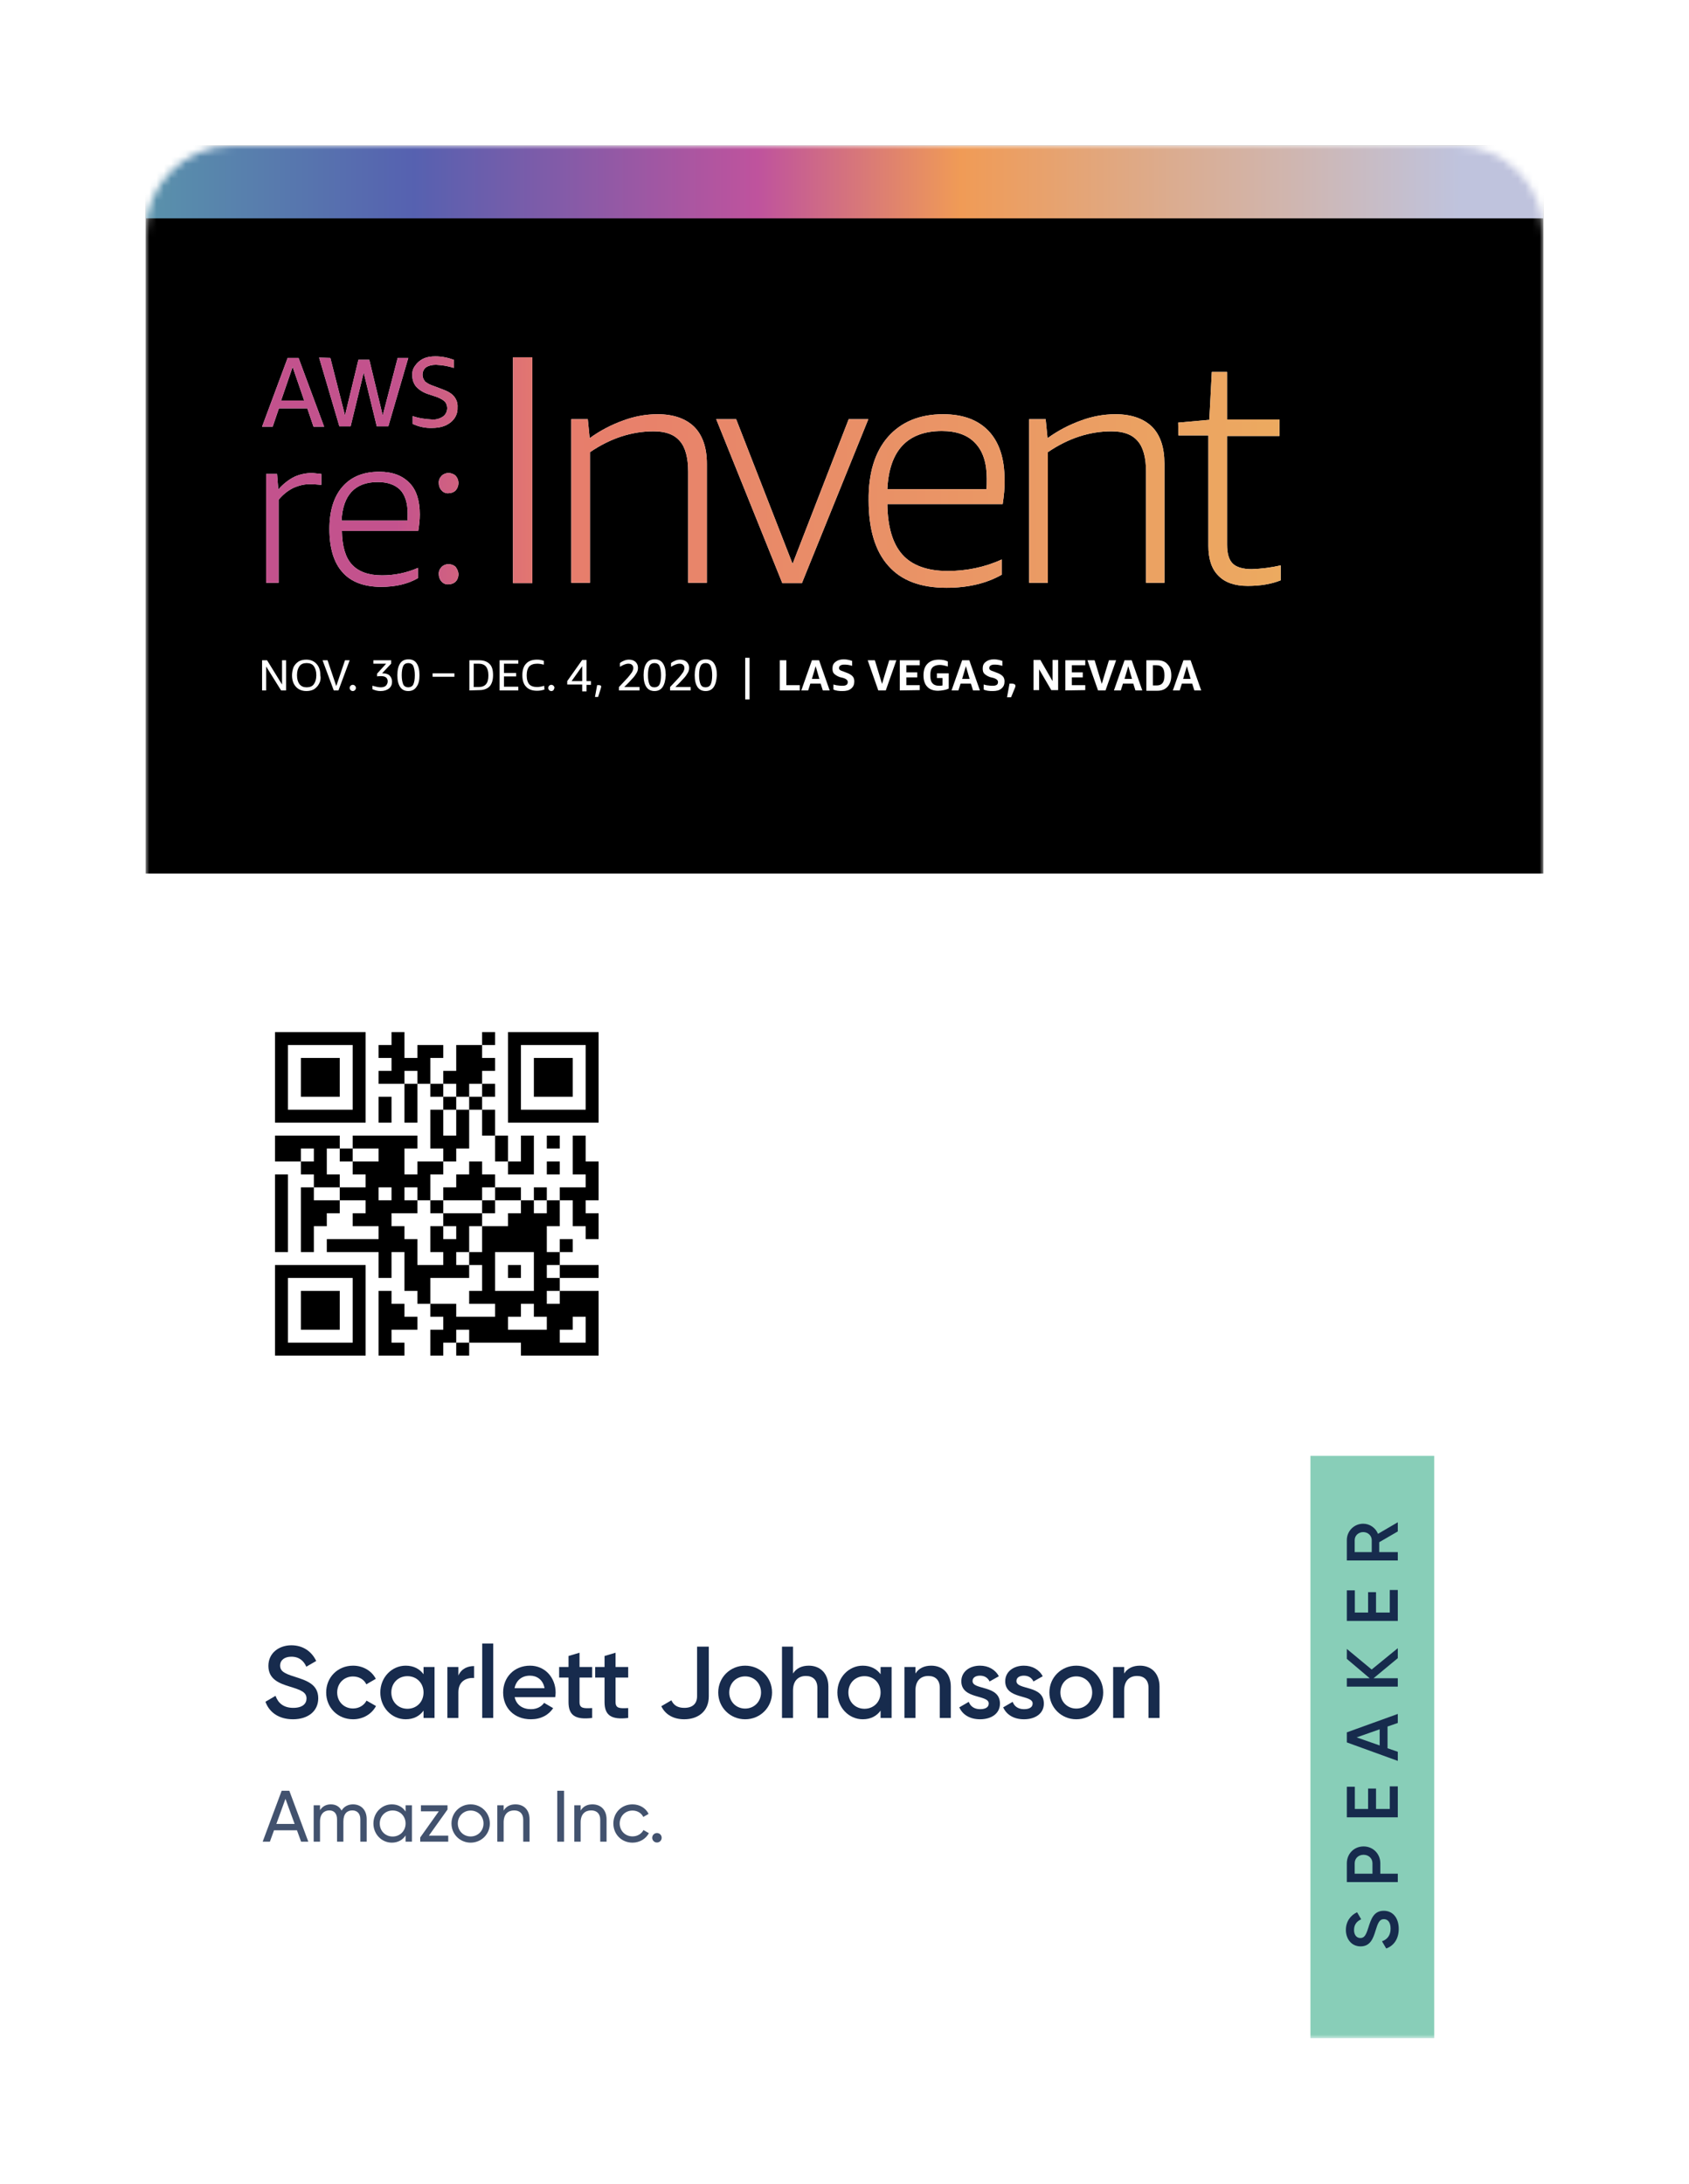 <svg width="232" height="300" viewBox="0 0 232 300" fill="none" xmlns="http://www.w3.org/2000/svg">
<g filter="url(#filter0_d_2554_509)">
<mask id="mask0_2554_509" style="mask-type:alpha" maskUnits="userSpaceOnUse" x="20" y="10" width="192" height="260">
<path d="M20 22C20 15.373 25.373 10 32 10H200C206.627 10 212 15.373 212 22V258C212 264.627 206.627 270 200 270H32C25.373 270 20 264.627 20 258V22Z" fill="white"/>
</mask>
<g mask="url(#mask0_2554_509)">
<path d="M20 22C20 15.373 25.373 10 32 10H200C206.627 10 212 15.373 212 22V258C212 264.627 206.627 270 200 270H32C25.373 270 20 264.627 20 258V22Z" fill="white"/>
<rect x="180" y="190" width="17" height="80" fill="#88CEB8"/>
<path d="M192.13 254.97C192.13 253.51 191.35 252.49 190.07 252.49C188.68 252.49 188.32 253.66 187.95 254.82C187.63 255.84 187.4 256.23 186.86 256.23C186.33 256.23 185.99 255.8 185.99 255.13C185.99 254.35 186.41 253.91 186.97 253.66L186.41 252.69C185.48 253.13 184.87 253.98 184.87 255.13C184.87 256.31 185.6 257.38 186.89 257.38C188.21 257.38 188.61 256.32 188.94 255.23C189.26 254.19 189.47 253.64 190.09 253.64C190.6 253.64 191.01 254.03 191.01 254.94C191.01 255.89 190.54 256.43 189.83 256.68L190.41 257.67C191.45 257.3 192.13 256.35 192.13 254.97Z" fill="#172B4D"/>
<path d="M185 245.968V248.548H192V247.398H189.6V245.968C189.6 244.648 188.59 243.648 187.3 243.648C186 243.648 185 244.648 185 245.968ZM188.52 245.968V247.398H186.08V245.968C186.08 245.288 186.59 244.798 187.3 244.798C188 244.798 188.52 245.288 188.52 245.968Z" fill="#172B4D"/>
<path d="M190.9 238.5H189.01V235.7H187.92V238.5H186.1V235.45H185V239.65H192V235.4H190.9V238.5Z" fill="#172B4D"/>
<path d="M192 226.689V225.449L185 227.979V229.359L192 231.899V230.649L190.59 230.159V227.179L192 226.689ZM189.51 229.779L186.35 228.669L189.51 227.559V229.779Z" fill="#172B4D"/>
<path d="M192 216.416L188.41 219.346L185 216.516V217.886L188.14 220.546H185V221.696H192V220.546H188.67L192 217.786V216.416Z" fill="#172B4D"/>
<path d="M190.9 211.521H189.01V208.721H187.92V211.521H186.1V208.471H185V212.671H192V208.421H190.9V211.521Z" fill="#172B4D"/>
<path d="M192 200.378V199.118L189.28 200.708C188.95 199.888 188.15 199.318 187.25 199.318C186 199.318 185 200.318 185 201.568V204.368H192V203.218H189.45V201.858L192 200.378ZM186.08 203.218V201.568C186.08 200.958 186.59 200.468 187.25 200.468C187.9 200.468 188.42 200.958 188.42 201.568V203.218H186.08Z" fill="#172B4D"/>
<rect x="20" y="10" width="192" height="100" fill="black"/>
<rect x="20" y="10" width="192" height="10" fill="url(#paint0_linear_2554_509)"/>
<path d="M166.11 47.673L161.829 48.058L161.872 49.81H165.982V64.978C165.982 66.773 166.41 68.14 167.352 69.08C168.251 70.02 169.621 70.49 171.376 70.49C173.132 70.49 174.63 70.234 175.914 69.721V67.67C174.63 67.969 173.26 68.14 171.933 68.183C170.734 68.183 169.835 67.926 169.321 67.413C168.807 66.901 168.55 66.046 168.55 64.807V49.895H175.743V47.631H168.55V41.093H166.453L166.11 47.673Z" fill="white"/>
<path d="M166.11 47.673L161.829 48.058L161.872 49.81H165.982V64.978C165.982 66.773 166.41 68.14 167.352 69.08C168.251 70.02 169.621 70.49 171.376 70.49C173.132 70.49 174.63 70.234 175.914 69.721V67.67C174.63 67.969 173.26 68.14 171.933 68.183C170.734 68.183 169.835 67.926 169.321 67.413C168.807 66.901 168.55 66.046 168.55 64.807V49.895H175.743V47.631H168.55V41.093H166.453L166.11 47.673Z" fill="url(#paint1_linear_2554_509)"/>
<path d="M143.633 47.588H141.364V70.063H143.933V52.117C146.758 50.194 149.67 49.254 152.667 49.254C154.336 49.254 155.492 49.682 156.263 50.579C157.034 51.434 157.419 52.886 157.419 54.809V70.063H159.945V53.698C159.945 51.476 159.388 49.767 158.232 48.614C157.076 47.503 155.407 46.904 153.223 46.904C151.596 46.904 150.012 47.203 148.514 47.759C146.844 48.357 145.303 49.169 143.89 50.194L143.633 47.588Z" fill="white"/>
<path d="M143.633 47.588H141.364V70.063H143.933V52.117C146.758 50.194 149.67 49.254 152.667 49.254C154.336 49.254 155.492 49.682 156.263 50.579C157.034 51.434 157.419 52.886 157.419 54.809V70.063H159.945V53.698C159.945 51.476 159.388 49.767 158.232 48.614C157.076 47.503 155.407 46.904 153.223 46.904C151.596 46.904 150.012 47.203 148.514 47.759C146.844 48.357 145.303 49.169 143.89 50.194L143.633 47.588Z" fill="url(#paint2_linear_2554_509)"/>
<path fill-rule="evenodd" clip-rule="evenodd" d="M129.547 46.904C126.294 46.904 123.768 47.973 121.969 50.023C120.171 52.074 119.272 55.023 119.315 58.74C119.315 62.714 120.214 65.704 122.012 67.713C123.81 69.763 126.465 70.746 130.018 70.746C132.93 70.746 135.498 70.148 137.596 68.952V66.858C135.284 67.926 132.716 68.439 130.19 68.439C127.364 68.439 125.266 67.67 123.939 66.174C122.612 64.679 121.927 62.372 121.884 59.253H137.725C137.896 58.142 138.024 57.031 137.982 55.877C137.982 52.972 137.254 50.75 135.798 49.212C134.343 47.673 132.245 46.904 129.547 46.904ZM129.376 49.212C124.667 49.212 122.141 51.861 121.884 57.202H135.499C135.541 56.774 135.541 56.304 135.541 55.749C135.541 53.613 135.028 51.989 133.957 50.878C132.93 49.767 131.388 49.212 129.376 49.212Z" fill="white"/>
<path fill-rule="evenodd" clip-rule="evenodd" d="M129.547 46.904C126.294 46.904 123.768 47.973 121.969 50.023C120.171 52.074 119.272 55.023 119.315 58.74C119.315 62.714 120.214 65.704 122.012 67.713C123.81 69.763 126.465 70.746 130.018 70.746C132.93 70.746 135.498 70.148 137.596 68.952V66.858C135.284 67.926 132.716 68.439 130.19 68.439C127.364 68.439 125.266 67.67 123.939 66.174C122.612 64.679 121.927 62.372 121.884 59.253H137.725C137.896 58.142 138.024 57.031 137.982 55.877C137.982 52.972 137.254 50.75 135.798 49.212C134.343 47.673 132.245 46.904 129.547 46.904ZM129.376 49.212C124.667 49.212 122.141 51.861 121.884 57.202H135.499C135.541 56.774 135.541 56.304 135.541 55.749C135.541 53.613 135.028 51.989 133.957 50.878C132.93 49.767 131.388 49.212 129.376 49.212Z" fill="url(#paint3_linear_2554_509)"/>
<path d="M108.868 67.456L101.119 47.588H98.379L107.456 70.105H110.153L119.272 47.588H116.575L108.868 67.456Z" fill="white"/>
<path d="M108.868 67.456L101.119 47.588H98.379L107.456 70.105H110.153L119.272 47.588H116.575L108.868 67.456Z" fill="url(#paint4_linear_2554_509)"/>
<path d="M80.74 47.588H78.471V70.063H81.04V52.117C83.865 50.194 86.777 49.254 89.774 49.254C91.443 49.254 92.599 49.682 93.37 50.579C94.141 51.434 94.526 52.886 94.526 54.809V70.063H97.095V53.698C97.095 51.476 96.495 49.767 95.34 48.614C94.183 47.503 92.514 46.904 90.33 46.904C88.703 46.904 87.119 47.203 85.621 47.759C83.951 48.357 82.41 49.169 80.997 50.194L80.74 47.588Z" fill="white"/>
<path d="M80.74 47.588H78.471V70.063H81.04V52.117C83.865 50.194 86.777 49.254 89.774 49.254C91.443 49.254 92.599 49.682 93.37 50.579C94.141 51.434 94.526 52.886 94.526 54.809V70.063H97.095V53.698C97.095 51.476 96.495 49.767 95.34 48.614C94.183 47.503 92.514 46.904 90.33 46.904C88.703 46.904 87.119 47.203 85.621 47.759C83.951 48.357 82.41 49.169 80.997 50.194L80.74 47.588Z" fill="url(#paint5_linear_2554_509)"/>
<path d="M73.119 39.085H70.465V70.105H73.119V39.085Z" fill="white"/>
<path d="M73.119 39.085H70.465V70.105H73.119V39.085Z" fill="url(#paint6_linear_2554_509)"/>
<path d="M61.602 57.757C61.945 57.757 62.33 57.629 62.587 57.373C63.101 56.774 63.101 55.92 62.587 55.364C62.33 55.108 61.945 54.98 61.602 54.98C61.26 54.98 60.917 55.108 60.66 55.364C60.404 55.621 60.232 56.005 60.275 56.39C60.275 56.732 60.404 57.116 60.66 57.373C60.875 57.629 61.26 57.8 61.602 57.757Z" fill="white"/>
<path d="M61.602 57.757C61.945 57.757 62.33 57.629 62.587 57.373C63.101 56.774 63.101 55.92 62.587 55.364C62.33 55.108 61.945 54.98 61.602 54.98C61.26 54.98 60.917 55.108 60.66 55.364C60.404 55.621 60.232 56.005 60.275 56.39C60.275 56.732 60.404 57.116 60.66 57.373C60.875 57.629 61.26 57.8 61.602 57.757Z" fill="url(#paint7_linear_2554_509)"/>
<path d="M62.587 69.892C62.844 69.635 62.972 69.251 62.972 68.909C62.972 68.524 62.801 68.183 62.587 67.883C62.33 67.627 61.945 67.499 61.602 67.499C61.26 67.499 60.917 67.627 60.66 67.883C60.404 68.14 60.232 68.524 60.275 68.909C60.275 69.251 60.404 69.635 60.66 69.892C60.875 70.148 61.26 70.319 61.602 70.276C61.945 70.276 62.33 70.148 62.587 69.892Z" fill="white"/>
<path d="M62.587 69.892C62.844 69.635 62.972 69.251 62.972 68.909C62.972 68.524 62.801 68.183 62.587 67.883C62.33 67.627 61.945 67.499 61.602 67.499C61.26 67.499 60.917 67.627 60.66 67.883C60.404 68.14 60.232 68.524 60.275 68.909C60.275 69.251 60.404 69.635 60.66 69.892C60.875 70.148 61.26 70.319 61.602 70.276C61.945 70.276 62.33 70.148 62.587 69.892Z" fill="url(#paint8_linear_2554_509)"/>
<path d="M58.092 39.299C57.664 39.513 57.278 39.854 57.021 40.239C56.722 40.623 56.593 41.093 56.636 41.606C56.636 42.162 56.807 42.674 57.15 43.102C57.578 43.572 58.135 43.913 58.777 44.127L60.061 44.554C60.447 44.725 60.832 44.896 61.132 45.195C61.303 45.409 61.431 45.751 61.431 46.05C61.431 46.52 61.217 46.947 60.875 47.203C60.447 47.503 59.89 47.673 59.376 47.631C58.477 47.588 57.535 47.46 56.679 47.161V48.229C57.492 48.614 58.434 48.827 59.376 48.784C60.447 48.784 61.26 48.528 61.902 48.015C62.544 47.503 62.887 46.776 62.844 45.964C62.887 45.409 62.716 44.896 62.373 44.469C62.073 44.084 61.517 43.743 60.789 43.486L59.547 43.016C59.119 42.888 58.691 42.674 58.349 42.375C58.349 42.333 58.349 42.333 58.306 42.29C57.878 41.734 57.963 40.88 58.52 40.453C58.862 40.239 59.291 40.111 59.89 40.111C60.746 40.154 61.56 40.282 62.33 40.538V39.427C61.517 39.128 60.661 38.957 59.804 38.957C59.205 38.957 58.605 39.043 58.092 39.299Z" fill="white"/>
<path d="M58.092 39.299C57.664 39.513 57.278 39.854 57.021 40.239C56.722 40.623 56.593 41.093 56.636 41.606C56.636 42.162 56.807 42.674 57.15 43.102C57.578 43.572 58.135 43.913 58.777 44.127L60.061 44.554C60.447 44.725 60.832 44.896 61.132 45.195C61.303 45.409 61.431 45.751 61.431 46.05C61.431 46.52 61.217 46.947 60.875 47.203C60.447 47.503 59.89 47.673 59.376 47.631C58.477 47.588 57.535 47.46 56.679 47.161V48.229C57.492 48.614 58.434 48.827 59.376 48.784C60.447 48.784 61.26 48.528 61.902 48.015C62.544 47.503 62.887 46.776 62.844 45.964C62.887 45.409 62.716 44.896 62.373 44.469C62.073 44.084 61.517 43.743 60.789 43.486L59.547 43.016C59.119 42.888 58.691 42.674 58.349 42.375C58.349 42.333 58.349 42.333 58.306 42.29C57.878 41.734 57.963 40.88 58.52 40.453C58.862 40.239 59.291 40.111 59.89 40.111C60.746 40.154 61.56 40.282 62.33 40.538V39.427C61.517 39.128 60.661 38.957 59.804 38.957C59.205 38.957 58.605 39.043 58.092 39.299Z" fill="url(#paint9_linear_2554_509)"/>
<path fill-rule="evenodd" clip-rule="evenodd" d="M57.45 62.927C57.578 62.158 57.664 61.432 57.664 60.663C57.664 58.783 57.193 57.287 56.251 56.347C55.266 55.322 53.896 54.809 52.098 54.809C49.914 54.809 48.245 55.493 47.046 56.86C45.847 58.227 45.248 60.193 45.248 62.671C45.248 65.277 45.847 67.285 47.046 68.61C48.202 69.934 50 70.618 52.355 70.618C54.324 70.618 55.994 70.234 57.407 69.422V68.012C55.865 68.695 54.196 69.037 52.483 69.037C50.599 69.037 49.229 68.524 48.33 67.542C47.431 66.559 47.003 65.021 46.96 62.927H57.45ZM46.917 61.517C47.089 58.014 48.758 56.219 51.884 56.219C53.254 56.219 54.281 56.603 54.966 57.287C55.651 58.014 55.994 59.124 55.994 60.534C55.994 60.919 55.994 61.218 55.951 61.517H46.917Z" fill="white"/>
<path fill-rule="evenodd" clip-rule="evenodd" d="M57.45 62.927C57.578 62.158 57.664 61.432 57.664 60.663C57.664 58.783 57.193 57.287 56.251 56.347C55.266 55.322 53.896 54.809 52.098 54.809C49.914 54.809 48.245 55.493 47.046 56.86C45.847 58.227 45.248 60.193 45.248 62.671C45.248 65.277 45.847 67.285 47.046 68.61C48.202 69.934 50 70.618 52.355 70.618C54.324 70.618 55.994 70.234 57.407 69.422V68.012C55.865 68.695 54.196 69.037 52.483 69.037C50.599 69.037 49.229 68.524 48.33 67.542C47.431 66.559 47.003 65.021 46.96 62.927H57.45ZM46.917 61.517C47.089 58.014 48.758 56.219 51.884 56.219C53.254 56.219 54.281 56.603 54.966 57.287C55.651 58.014 55.994 59.124 55.994 60.534C55.994 60.919 55.994 61.218 55.951 61.517H46.917Z" fill="url(#paint10_linear_2554_509)"/>
<path d="M47.388 47.075L45.376 39.171L43.835 39.128L46.618 48.571H48.159L49.957 41.179L51.755 48.571H53.339L56.08 39.171H54.624L52.569 47.075L50.728 39.427H49.229L47.388 47.075Z" fill="white"/>
<path d="M47.388 47.075L45.376 39.171L43.835 39.128L46.618 48.571H48.159L49.957 41.179L51.755 48.571H53.339L56.08 39.171H54.624L52.569 47.075L50.728 39.427H49.229L47.388 47.075Z" fill="url(#paint11_linear_2554_509)"/>
<path fill-rule="evenodd" clip-rule="evenodd" d="M41.009 39.171H39.511L36 48.614H37.456L38.312 46.093H42.208L43.064 48.614H44.52L41.009 39.171ZM41.78 45.024H38.612L40.196 40.41L41.78 45.024Z" fill="white"/>
<path fill-rule="evenodd" clip-rule="evenodd" d="M41.009 39.171H39.511L36 48.614H37.456L38.312 46.093H42.208L43.064 48.614H44.52L41.009 39.171ZM41.78 45.024H38.612L40.196 40.41L41.78 45.024Z" fill="url(#paint12_linear_2554_509)"/>
<path d="M44.135 56.603V55.108C43.749 55.065 43.322 55.023 42.894 54.98C42.038 54.98 41.223 55.151 40.453 55.493C39.596 55.92 38.868 56.518 38.226 57.244L38.055 55.108H36.557V70.063H38.269V58.654C38.826 57.971 39.511 57.415 40.281 57.031C41.052 56.689 41.865 56.475 42.722 56.518C43.114 56.518 43.542 56.554 44.006 56.593L44.135 56.603Z" fill="white"/>
<path d="M44.135 56.603V55.108C43.749 55.065 43.322 55.023 42.894 54.98C42.038 54.98 41.223 55.151 40.453 55.493C39.596 55.92 38.868 56.518 38.226 57.244L38.055 55.108H36.557V70.063H38.269V58.654C38.826 57.971 39.511 57.415 40.281 57.031C41.052 56.689 41.865 56.475 42.722 56.518C43.114 56.518 43.542 56.554 44.006 56.593L44.135 56.603Z" fill="url(#paint13_linear_2554_509)"/>
<path fill-rule="evenodd" clip-rule="evenodd" d="M102.96 86.085H102.361V80.36H102.96V86.085ZM57.193 84.377C56.936 84.761 56.55 84.932 56.08 84.932C55.609 84.932 55.223 84.761 54.966 84.377C54.709 83.992 54.581 83.48 54.581 82.753C54.581 82.07 54.709 81.514 54.966 81.129C55.223 80.745 55.609 80.574 56.122 80.574C56.593 80.574 56.979 80.745 57.236 81.129C57.492 81.514 57.621 82.027 57.621 82.753C57.621 83.48 57.492 83.992 57.193 84.377ZM56.08 84.419C56.379 84.419 56.636 84.291 56.764 84.035C56.893 83.779 56.979 83.351 56.979 82.753C56.979 82.198 56.893 81.77 56.764 81.471C56.636 81.215 56.379 81.087 56.08 81.087C55.78 81.087 55.523 81.215 55.395 81.471C55.266 81.728 55.18 82.155 55.18 82.753C55.18 83.309 55.266 83.736 55.395 84.035C55.523 84.291 55.78 84.419 56.08 84.419ZM43.835 83.907C43.663 84.249 43.449 84.462 43.15 84.676C42.85 84.847 42.508 84.932 42.079 84.932C41.694 84.932 41.352 84.847 41.052 84.676C40.752 84.505 40.538 84.249 40.367 83.95C40.196 83.608 40.11 83.223 40.11 82.796C40.11 82.369 40.196 81.984 40.324 81.642C40.495 81.3 40.709 81.087 41.009 80.873C41.309 80.702 41.651 80.617 42.079 80.617C42.679 80.617 43.15 80.831 43.492 81.215C43.835 81.6 44.006 82.112 44.006 82.796C44.092 83.223 44.006 83.608 43.835 83.907ZM42.122 84.42C42.55 84.42 42.893 84.291 43.107 83.992C43.321 83.693 43.449 83.309 43.449 82.753C43.449 82.198 43.321 81.813 43.107 81.514C42.893 81.215 42.55 81.087 42.122 81.087C41.694 81.087 41.352 81.215 41.138 81.514C40.923 81.813 40.795 82.198 40.795 82.753C40.795 83.309 40.923 83.693 41.138 83.992C41.394 84.291 41.694 84.42 42.122 84.42ZM39.297 84.847H38.612L36.557 81.557V84.847H36V80.703H36.685L38.74 84.035V80.703H39.297V84.847ZM45.847 84.847H46.489L48.031 80.703H47.389L46.19 84.249L44.991 80.703H44.306L45.847 84.847ZM48.758 84.804C48.673 84.889 48.587 84.932 48.459 84.932C48.33 84.932 48.245 84.889 48.159 84.804C48.073 84.718 48.031 84.633 48.031 84.504C48.031 84.376 48.073 84.291 48.159 84.206C48.245 84.12 48.33 84.077 48.459 84.077C48.587 84.077 48.673 84.12 48.758 84.206C48.844 84.291 48.887 84.376 48.887 84.504C48.887 84.633 48.844 84.718 48.758 84.804ZM52.312 84.42C52.012 84.42 51.627 84.334 51.199 84.206H51.156V84.676C51.541 84.847 51.884 84.933 52.269 84.933C52.783 84.933 53.125 84.804 53.425 84.591C53.725 84.334 53.853 84.035 53.853 83.651C53.853 83.309 53.725 83.01 53.511 82.796C53.297 82.582 52.954 82.497 52.569 82.497H52.526H52.483L53.725 81.172V80.703H51.284V81.172H53.04L51.798 82.54V82.924C51.969 82.882 52.184 82.882 52.355 82.882C52.954 82.882 53.254 83.138 53.254 83.608C53.254 83.864 53.125 84.078 52.997 84.206C52.868 84.334 52.612 84.42 52.312 84.42ZM59.419 82.967H62.416V82.496H59.419V82.967ZM64.471 84.847V80.703H65.841C66.44 80.703 66.911 80.873 67.254 81.215C67.596 81.557 67.725 82.07 67.725 82.753C67.725 83.437 67.553 83.95 67.254 84.292C66.911 84.633 66.44 84.804 65.841 84.804L64.471 84.847ZM65.755 84.377C66.654 84.377 67.083 83.864 67.083 82.839V82.711C67.083 82.198 66.954 81.813 66.74 81.557C66.526 81.301 66.183 81.172 65.755 81.172H65.07V84.377H65.755ZM68.624 84.847H71.193V84.334H69.223V82.924H70.893V82.454H69.223V81.172H71.193V80.703H68.624V84.847ZM74.789 84.719C74.447 84.847 74.104 84.89 73.761 84.89C73.119 84.89 72.606 84.719 72.263 84.334C71.921 83.992 71.749 83.437 71.749 82.753C71.749 82.07 71.921 81.514 72.263 81.172C72.606 80.788 73.119 80.617 73.761 80.617C74.104 80.617 74.404 80.66 74.703 80.788V81.3C74.361 81.215 74.061 81.172 73.804 81.172C73.291 81.172 72.948 81.3 72.691 81.557C72.477 81.813 72.349 82.198 72.349 82.71V82.839C72.349 83.351 72.477 83.736 72.691 83.992C72.905 84.249 73.291 84.377 73.761 84.377C74.018 84.377 74.361 84.334 74.746 84.206L74.789 84.719ZM75.731 84.932C75.859 84.932 75.945 84.889 76.031 84.804C76.073 84.718 76.116 84.633 76.159 84.504C76.159 84.376 76.116 84.291 76.031 84.206C75.945 84.12 75.859 84.077 75.731 84.077C75.602 84.077 75.517 84.12 75.431 84.206C75.346 84.291 75.303 84.376 75.303 84.504C75.303 84.633 75.346 84.718 75.431 84.804C75.517 84.889 75.602 84.932 75.731 84.932ZM80.569 84.975H79.969V84.035H77.914V83.565L79.969 80.66H80.569V83.565H81.168V84.078H80.569V84.975ZM79.969 83.565V81.514L78.514 83.565H79.969ZM81.725 85.744H82.153L82.495 84.675C82.512 84.61 82.528 84.551 82.542 84.501L82.542 84.5C82.565 84.419 82.581 84.36 82.581 84.334C82.581 84.248 82.538 84.205 82.495 84.163C82.41 84.12 82.324 84.12 82.196 84.12H82.024L81.725 85.744ZM87.804 84.847H85.021V84.377C85.252 84.129 85.461 83.91 85.645 83.718C85.904 83.446 86.113 83.227 86.263 83.052C86.454 82.83 86.597 82.632 86.711 82.474L86.749 82.422L86.789 82.367L86.82 82.326C86.905 82.155 86.991 81.941 86.991 81.813C86.991 81.6 86.948 81.471 86.82 81.343C86.691 81.215 86.52 81.172 86.306 81.172C85.963 81.172 85.578 81.343 85.15 81.6V81.087C85.364 80.916 85.535 80.831 85.749 80.745C85.963 80.66 86.177 80.617 86.391 80.617C86.734 80.617 87.034 80.702 87.29 80.916C87.504 81.13 87.633 81.386 87.633 81.728C87.633 81.941 87.59 82.198 87.462 82.411L87.438 82.451C87.312 82.662 87.144 82.942 86.862 83.223C86.606 83.522 86.22 83.907 85.749 84.377L87.847 84.377V84.847H87.804ZM89.902 84.932C90.373 84.932 90.758 84.761 91.015 84.377C91.272 83.992 91.401 83.48 91.443 82.753C91.443 82.027 91.315 81.514 91.058 81.129C90.801 80.745 90.416 80.574 89.945 80.574C89.431 80.574 89.046 80.745 88.789 81.129C88.532 81.514 88.404 82.07 88.404 82.753C88.404 83.48 88.532 83.992 88.789 84.377C89.046 84.761 89.431 84.932 89.902 84.932ZM90.587 84.035C90.459 84.291 90.202 84.419 89.902 84.419C89.56 84.419 89.346 84.291 89.217 84.035C89.089 83.736 89.003 83.309 89.003 82.753C89.003 82.155 89.089 81.728 89.217 81.471C89.346 81.215 89.603 81.087 89.902 81.087C90.202 81.087 90.459 81.215 90.587 81.471C90.716 81.77 90.801 82.198 90.801 82.753C90.801 83.351 90.716 83.779 90.587 84.035ZM94.826 84.847H92.043V84.377C92.274 84.129 92.483 83.91 92.666 83.717C92.925 83.446 93.134 83.227 93.284 83.052C93.475 82.83 93.619 82.632 93.733 82.474C93.772 82.42 93.808 82.37 93.841 82.326C93.927 82.155 94.012 81.941 94.012 81.813C94.012 81.6 93.969 81.471 93.841 81.343C93.713 81.215 93.541 81.172 93.327 81.172C92.985 81.172 92.599 81.343 92.171 81.6V81.087C92.385 80.916 92.557 80.831 92.771 80.745C92.985 80.66 93.199 80.617 93.413 80.617C93.755 80.617 94.055 80.702 94.312 80.916C94.526 81.13 94.654 81.386 94.654 81.728C94.654 81.941 94.612 82.198 94.483 82.411L94.459 82.451C94.333 82.662 94.165 82.942 93.884 83.223C93.627 83.522 93.242 83.907 92.771 84.377H94.868V84.847H94.826ZM96.924 84.932C97.394 84.932 97.78 84.761 98.037 84.377C98.293 83.992 98.422 83.48 98.465 82.753C98.465 82.027 98.336 81.514 98.079 81.129C97.823 80.745 97.437 80.574 96.966 80.574C96.453 80.574 96.067 80.745 95.81 81.129C95.553 81.514 95.425 82.07 95.425 82.753C95.425 83.48 95.553 83.992 95.81 84.377C96.067 84.761 96.453 84.932 96.924 84.932ZM97.609 84.035C97.48 84.291 97.223 84.419 96.924 84.419C96.581 84.419 96.367 84.291 96.239 84.035C96.11 83.736 96.024 83.309 96.024 82.753C96.024 82.155 96.11 81.728 96.239 81.471C96.367 81.215 96.624 81.087 96.924 81.087C97.223 81.087 97.48 81.215 97.609 81.471C97.737 81.77 97.823 82.198 97.823 82.753C97.823 83.351 97.737 83.779 97.609 84.035ZM107.113 80.703V84.847H109.853V84.121H108.012V80.703H107.113ZM113.021 84.847L112.722 83.907H111.309L111.009 84.847H110.067L111.523 80.703H112.508L113.963 84.847H113.021ZM112.55 83.266L112.037 81.514L111.523 83.266H112.55ZM114.563 82.54C114.734 82.71 114.991 82.881 115.333 83.01L115.847 83.138C116.104 83.223 116.232 83.309 116.318 83.394C116.404 83.48 116.446 83.565 116.446 83.693C116.446 83.864 116.404 83.992 116.275 84.078C116.147 84.163 115.976 84.206 115.719 84.206C115.547 84.206 115.333 84.206 115.119 84.163C114.977 84.163 114.834 84.125 114.691 84.087C114.62 84.068 114.548 84.049 114.477 84.035V84.719C114.605 84.804 114.82 84.847 115.034 84.889C115.29 84.932 115.505 84.932 115.719 84.932C116.232 84.932 116.618 84.847 116.917 84.59C117.217 84.334 117.346 84.035 117.346 83.608C117.346 83.309 117.26 83.052 117.089 82.881C116.917 82.71 116.661 82.54 116.275 82.411L115.847 82.24C115.59 82.155 115.462 82.112 115.376 82.027C115.291 81.984 115.248 81.899 115.248 81.77C115.248 81.471 115.505 81.3 115.976 81.3C116.318 81.3 116.661 81.343 117.046 81.471V80.788C116.661 80.659 116.275 80.574 115.89 80.574C115.419 80.574 115.034 80.702 114.777 80.916C114.477 81.129 114.349 81.429 114.349 81.813C114.349 82.112 114.391 82.369 114.563 82.54ZM120.642 84.847L119.187 80.703H120.171L121.156 83.95L122.141 80.703H123.125L121.67 84.847H120.642ZM123.596 80.703V84.847L126.336 84.804V84.121H124.495V83.052H125.994V82.369H124.495V81.386H126.336V80.703H123.596ZM129.034 84.206C129.162 84.206 129.291 84.206 129.462 84.163V83.138H128.691V82.497H130.318V84.591C130.147 84.676 129.89 84.761 129.633 84.804C129.376 84.847 129.119 84.89 128.862 84.89C128.22 84.89 127.706 84.719 127.364 84.334C127.021 83.992 126.85 83.437 126.85 82.796C126.85 82.07 127.021 81.557 127.407 81.172C127.792 80.788 128.306 80.617 128.991 80.617C129.462 80.617 129.847 80.702 130.19 80.873V81.557C129.762 81.429 129.419 81.343 129.077 81.343C128.648 81.343 128.306 81.471 128.092 81.685C127.878 81.899 127.792 82.24 127.792 82.71V82.839C127.792 83.309 127.878 83.65 128.092 83.864C128.263 84.078 128.563 84.206 129.034 84.206ZM133.358 83.907L133.657 84.847H134.599L133.144 80.703H132.159L130.703 84.847H131.645L131.945 83.907H133.358ZM133.187 83.266H132.159L132.673 81.514L133.187 83.266ZM135.969 83.01C135.627 82.881 135.37 82.71 135.199 82.54C135.028 82.369 134.985 82.112 134.985 81.813C134.985 81.429 135.113 81.129 135.413 80.916C135.67 80.702 136.055 80.574 136.526 80.574C136.911 80.574 137.297 80.659 137.682 80.788V81.471C137.297 81.343 136.954 81.3 136.612 81.3C136.141 81.3 135.884 81.471 135.884 81.77C135.884 81.899 135.927 81.984 136.012 82.027C136.098 82.112 136.226 82.155 136.483 82.24L136.911 82.411C137.297 82.54 137.554 82.71 137.725 82.881C137.896 83.052 137.982 83.309 137.982 83.608C137.982 84.035 137.853 84.334 137.554 84.59C137.254 84.847 136.869 84.932 136.355 84.932C136.141 84.932 135.927 84.932 135.67 84.889C135.456 84.847 135.242 84.804 135.113 84.719V84.035C135.185 84.049 135.256 84.068 135.327 84.087C135.47 84.125 135.613 84.163 135.755 84.163C135.969 84.206 136.184 84.206 136.355 84.206C136.612 84.206 136.783 84.163 136.911 84.078C137.04 83.992 137.083 83.864 137.083 83.693C137.083 83.565 137.04 83.48 136.954 83.394C136.869 83.309 136.74 83.223 136.483 83.138L135.969 83.01ZM138.667 83.906L138.324 85.786H138.881L139.352 84.633C139.437 84.462 139.48 84.334 139.48 84.248C139.48 84.12 139.437 84.035 139.352 83.992C139.266 83.949 139.138 83.906 138.923 83.906H138.667ZM142.734 81.942V84.804H141.963V80.66H142.905L144.575 83.565V80.66H145.346V84.804H144.404L142.734 81.942ZM146.33 80.703V84.847L149.07 84.804V84.121H147.229V83.052H148.728V82.369H147.229V81.386H149.07V80.703H146.33ZM150.826 84.847L149.37 80.703H150.355L151.339 83.95L152.324 80.703H153.309L151.853 84.847H150.826ZM155.664 83.907L155.963 84.847H156.905L155.45 80.703H154.465L153.009 84.847H153.951L154.251 83.907H155.664ZM154.979 81.514L155.492 83.266H154.465L154.979 81.514ZM157.462 84.847V80.703H158.96C159.56 80.703 160.073 80.873 160.373 81.258C160.716 81.6 160.887 82.112 160.887 82.796C160.887 83.437 160.716 83.95 160.373 84.334C160.031 84.719 159.56 84.89 158.96 84.89H157.462V84.847ZM158.361 81.386V84.163H158.875C159.602 84.163 159.945 83.736 159.945 82.839V82.711C159.945 81.813 159.602 81.386 158.875 81.386H158.361ZM163.755 83.907L164.055 84.847H164.997L163.541 80.703H162.557L161.101 84.847H162.043L162.343 83.907H163.755ZM163.541 83.266H162.514L163.028 81.514L163.541 83.266Z" fill="white"/>
</g>
<path d="M37.778 131.778H39.556V133.556H37.778V131.778ZM39.556 131.778H41.333V133.556H39.556V131.778ZM41.333 131.778H43.111V133.556H41.333V131.778ZM43.111 131.778H44.889V133.556H43.111V131.778ZM44.889 131.778H46.667V133.556H44.889V131.778ZM46.667 131.778H48.444V133.556H46.667V131.778ZM48.444 131.778H50.222V133.556H48.444V131.778ZM53.778 131.778H55.556V133.556H53.778V131.778ZM66.222 131.778H68V133.556H66.222V131.778ZM69.778 131.778H71.556V133.556H69.778V131.778ZM71.556 131.778H73.333V133.556H71.556V131.778ZM73.333 131.778H75.111V133.556H73.333V131.778ZM75.111 131.778H76.889V133.556H75.111V131.778ZM76.889 131.778H78.667V133.556H76.889V131.778ZM78.667 131.778H80.445V133.556H78.667V131.778ZM80.445 131.778H82.222V133.556H80.445V131.778ZM37.778 133.556H39.556V135.333H37.778V133.556ZM48.444 133.556H50.222V135.333H48.444V133.556ZM52 133.556H53.778V135.333H52V133.556ZM53.778 133.556H55.556V135.333H53.778V133.556ZM57.333 133.556H59.111V135.333H57.333V133.556ZM59.111 133.556H60.889V135.333H59.111V133.556ZM62.667 133.556H64.445V135.333H62.667V133.556ZM64.445 133.556H66.222V135.333H64.445V133.556ZM69.778 133.556H71.556V135.333H69.778V133.556ZM80.445 133.556H82.222V135.333H80.445V133.556ZM37.778 135.333H39.556V137.111H37.778V135.333ZM41.333 135.333H43.111V137.111H41.333V135.333ZM43.111 135.333H44.889V137.111H43.111V135.333ZM44.889 135.333H46.667V137.111H44.889V135.333ZM48.444 135.333H50.222V137.111H48.444V135.333ZM53.778 135.333H55.556V137.111H53.778V135.333ZM55.556 135.333H57.333V137.111H55.556V135.333ZM57.333 135.333H59.111V137.111H57.333V135.333ZM62.667 135.333H64.445V137.111H62.667V135.333ZM64.445 135.333H66.222V137.111H64.445V135.333ZM66.222 135.333H68V137.111H66.222V135.333ZM69.778 135.333H71.556V137.111H69.778V135.333ZM73.333 135.333H75.111V137.111H73.333V135.333ZM75.111 135.333H76.889V137.111H75.111V135.333ZM76.889 135.333H78.667V137.111H76.889V135.333ZM80.445 135.333H82.222V137.111H80.445V135.333ZM37.778 137.111H39.556V138.889H37.778V137.111ZM41.333 137.111H43.111V138.889H41.333V137.111ZM43.111 137.111H44.889V138.889H43.111V137.111ZM44.889 137.111H46.667V138.889H44.889V137.111ZM48.444 137.111H50.222V138.889H48.444V137.111ZM52 137.111H53.778V138.889H52V137.111ZM53.778 137.111H55.556V138.889H53.778V137.111ZM57.333 137.111H59.111V138.889H57.333V137.111ZM60.889 137.111H62.667V138.889H60.889V137.111ZM62.667 137.111H64.445V138.889H62.667V137.111ZM64.445 137.111H66.222V138.889H64.445V137.111ZM69.778 137.111H71.556V138.889H69.778V137.111ZM73.333 137.111H75.111V138.889H73.333V137.111ZM75.111 137.111H76.889V138.889H75.111V137.111ZM76.889 137.111H78.667V138.889H76.889V137.111ZM80.445 137.111H82.222V138.889H80.445V137.111ZM37.778 138.889H39.556V140.667H37.778V138.889ZM41.333 138.889H43.111V140.667H41.333V138.889ZM43.111 138.889H44.889V140.667H43.111V138.889ZM44.889 138.889H46.667V140.667H44.889V138.889ZM48.444 138.889H50.222V140.667H48.444V138.889ZM55.556 138.889H57.333V140.667H55.556V138.889ZM59.111 138.889H60.889V140.667H59.111V138.889ZM62.667 138.889H64.445V140.667H62.667V138.889ZM66.222 138.889H68V140.667H66.222V138.889ZM69.778 138.889H71.556V140.667H69.778V138.889ZM73.333 138.889H75.111V140.667H73.333V138.889ZM75.111 138.889H76.889V140.667H75.111V138.889ZM76.889 138.889H78.667V140.667H76.889V138.889ZM80.445 138.889H82.222V140.667H80.445V138.889ZM37.778 140.667H39.556V142.444H37.778V140.667ZM48.444 140.667H50.222V142.444H48.444V140.667ZM52 140.667H53.778V142.444H52V140.667ZM55.556 140.667H57.333V142.444H55.556V140.667ZM60.889 140.667H62.667V142.444H60.889V140.667ZM64.445 140.667H66.222V142.444H64.445V140.667ZM69.778 140.667H71.556V142.444H69.778V140.667ZM80.445 140.667H82.222V142.444H80.445V140.667ZM37.778 142.444H39.556V144.222H37.778V142.444ZM39.556 142.444H41.333V144.222H39.556V142.444ZM41.333 142.444H43.111V144.222H41.333V142.444ZM43.111 142.444H44.889V144.222H43.111V142.444ZM44.889 142.444H46.667V144.222H44.889V142.444ZM46.667 142.444H48.444V144.222H46.667V142.444ZM48.444 142.444H50.222V144.222H48.444V142.444ZM52 142.444H53.778V144.222H52V142.444ZM55.556 142.444H57.333V144.222H55.556V142.444ZM59.111 142.444H60.889V144.222H59.111V142.444ZM62.667 142.444H64.445V144.222H62.667V142.444ZM66.222 142.444H68V144.222H66.222V142.444ZM69.778 142.444H71.556V144.222H69.778V142.444ZM71.556 142.444H73.333V144.222H71.556V142.444ZM73.333 142.444H75.111V144.222H73.333V142.444ZM75.111 142.444H76.889V144.222H75.111V142.444ZM76.889 142.444H78.667V144.222H76.889V142.444ZM78.667 142.444H80.445V144.222H78.667V142.444ZM80.445 142.444H82.222V144.222H80.445V142.444ZM59.111 144.222H60.889V146H59.111V144.222ZM62.667 144.222H64.445V146H62.667V144.222ZM66.222 144.222H68V146H66.222V144.222ZM37.778 146H39.556V147.778H37.778V146ZM39.556 146H41.333V147.778H39.556V146ZM41.333 146H43.111V147.778H41.333V146ZM43.111 146H44.889V147.778H43.111V146ZM44.889 146H46.667V147.778H44.889V146ZM48.444 146H50.222V147.778H48.444V146ZM50.222 146H52V147.778H50.222V146ZM52 146H53.778V147.778H52V146ZM53.778 146H55.556V147.778H53.778V146ZM55.556 146H57.333V147.778H55.556V146ZM59.111 146H60.889V147.778H59.111V146ZM60.889 146H62.667V147.778H60.889V146ZM62.667 146H64.445V147.778H62.667V146ZM68 146H69.778V147.778H68V146ZM71.556 146H73.333V147.778H71.556V146ZM75.111 146H76.889V147.778H75.111V146ZM78.667 146H80.445V147.778H78.667V146ZM37.778 147.778H39.556V149.556H37.778V147.778ZM39.556 147.778H41.333V149.556H39.556V147.778ZM43.111 147.778H44.889V149.556H43.111V147.778ZM46.667 147.778H48.444V149.556H46.667V147.778ZM52 147.778H53.778V149.556H52V147.778ZM53.778 147.778H55.556V149.556H53.778V147.778ZM60.889 147.778H62.667V149.556H60.889V147.778ZM68 147.778H69.778V149.556H68V147.778ZM71.556 147.778H73.333V149.556H71.556V147.778ZM78.667 147.778H80.445V149.556H78.667V147.778ZM41.333 149.556H43.111V151.333H41.333V149.556ZM43.111 149.556H44.889V151.333H43.111V149.556ZM48.444 149.556H50.222V151.333H48.444V149.556ZM50.222 149.556H52V151.333H50.222V149.556ZM52 149.556H53.778V151.333H52V149.556ZM53.778 149.556H55.556V151.333H53.778V149.556ZM57.333 149.556H59.111V151.333H57.333V149.556ZM59.111 149.556H60.889V151.333H59.111V149.556ZM64.445 149.556H66.222V151.333H64.445V149.556ZM69.778 149.556H71.556V151.333H69.778V149.556ZM71.556 149.556H73.333V151.333H71.556V149.556ZM75.111 149.556H76.889V151.333H75.111V149.556ZM78.667 149.556H80.445V151.333H78.667V149.556ZM80.445 149.556H82.222V151.333H80.445V149.556ZM37.778 151.333H39.556V153.111H37.778V151.333ZM43.111 151.333H44.889V153.111H43.111V151.333ZM44.889 151.333H46.667V153.111H44.889V151.333ZM50.222 151.333H52V153.111H50.222V151.333ZM52 151.333H53.778V153.111H52V151.333ZM53.778 151.333H55.556V153.111H53.778V151.333ZM55.556 151.333H57.333V153.111H55.556V151.333ZM57.333 151.333H59.111V153.111H57.333V151.333ZM62.667 151.333H64.445V153.111H62.667V151.333ZM64.445 151.333H66.222V153.111H64.445V151.333ZM66.222 151.333H68V153.111H66.222V151.333ZM80.445 151.333H82.222V153.111H80.445V151.333ZM37.778 153.111H39.556V154.889H37.778V153.111ZM41.333 153.111H43.111V154.889H41.333V153.111ZM46.667 153.111H48.444V154.889H46.667V153.111ZM48.444 153.111H50.222V154.889H48.444V153.111ZM50.222 153.111H52V154.889H50.222V153.111ZM53.778 153.111H55.556V154.889H53.778V153.111ZM57.333 153.111H59.111V154.889H57.333V153.111ZM60.889 153.111H62.667V154.889H60.889V153.111ZM62.667 153.111H64.445V154.889H62.667V153.111ZM64.445 153.111H66.222V154.889H64.445V153.111ZM68 153.111H69.778V154.889H68V153.111ZM69.778 153.111H71.556V154.889H69.778V153.111ZM73.333 153.111H75.111V154.889H73.333V153.111ZM76.889 153.111H78.667V154.889H76.889V153.111ZM78.667 153.111H80.445V154.889H78.667V153.111ZM80.445 153.111H82.222V154.889H80.445V153.111ZM37.778 154.889H39.556V156.667H37.778V154.889ZM41.333 154.889H43.111V156.667H41.333V154.889ZM43.111 154.889H44.889V156.667H43.111V154.889ZM44.889 154.889H46.667V156.667H44.889V154.889ZM50.222 154.889H52V156.667H50.222V154.889ZM52 154.889H53.778V156.667H52V154.889ZM53.778 154.889H55.556V156.667H53.778V154.889ZM55.556 154.889H57.333V156.667H55.556V154.889ZM59.111 154.889H60.889V156.667H59.111V154.889ZM66.222 154.889H68V156.667H66.222V154.889ZM71.556 154.889H73.333V156.667H71.556V154.889ZM75.111 154.889H76.889V156.667H75.111V154.889ZM78.667 154.889H80.445V156.667H78.667V154.889ZM37.778 156.667H39.556V158.444H37.778V156.667ZM41.333 156.667H43.111V158.444H41.333V156.667ZM43.111 156.667H44.889V158.444H43.111V156.667ZM48.444 156.667H50.222V158.444H48.444V156.667ZM50.222 156.667H52V158.444H50.222V156.667ZM52 156.667H53.778V158.444H52V156.667ZM60.889 156.667H62.667V158.444H60.889V156.667ZM62.667 156.667H64.445V158.444H62.667V156.667ZM64.445 156.667H66.222V158.444H64.445V156.667ZM69.778 156.667H71.556V158.444H69.778V156.667ZM71.556 156.667H73.333V158.444H71.556V156.667ZM73.333 156.667H75.111V158.444H73.333V156.667ZM75.111 156.667H76.889V158.444H75.111V156.667ZM78.667 156.667H80.445V158.444H78.667V156.667ZM80.445 156.667H82.222V158.444H80.445V156.667ZM37.778 158.444H39.556V160.222H37.778V158.444ZM41.333 158.444H43.111V160.222H41.333V158.444ZM52 158.444H53.778V160.222H52V158.444ZM53.778 158.444H55.556V160.222H53.778V158.444ZM59.111 158.444H60.889V160.222H59.111V158.444ZM62.667 158.444H64.445V160.222H62.667V158.444ZM66.222 158.444H68V160.222H66.222V158.444ZM68 158.444H69.778V160.222H68V158.444ZM69.778 158.444H71.556V160.222H69.778V158.444ZM71.556 158.444H73.333V160.222H71.556V158.444ZM73.333 158.444H75.111V160.222H73.333V158.444ZM80.445 158.444H82.222V160.222H80.445V158.444ZM37.778 160.222H39.556V162H37.778V160.222ZM41.333 160.222H43.111V162H41.333V160.222ZM44.889 160.222H46.667V162H44.889V160.222ZM46.667 160.222H48.444V162H46.667V160.222ZM48.444 160.222H50.222V162H48.444V160.222ZM50.222 160.222H52V162H50.222V160.222ZM52 160.222H53.778V162H52V160.222ZM53.778 160.222H55.556V162H53.778V160.222ZM55.556 160.222H57.333V162H55.556V160.222ZM59.111 160.222H60.889V162H59.111V160.222ZM60.889 160.222H62.667V162H60.889V160.222ZM62.667 160.222H64.445V162H62.667V160.222ZM66.222 160.222H68V162H66.222V160.222ZM68 160.222H69.778V162H68V160.222ZM69.778 160.222H71.556V162H69.778V160.222ZM71.556 160.222H73.333V162H71.556V160.222ZM73.333 160.222H75.111V162H73.333V160.222ZM76.889 160.222H78.667V162H76.889V160.222ZM52 162H53.778V163.778H52V162ZM55.556 162H57.333V163.778H55.556V162ZM60.889 162H62.667V163.778H60.889V162ZM64.445 162H66.222V163.778H64.445V162ZM66.222 162H68V163.778H66.222V162ZM73.333 162H75.111V163.778H73.333V162ZM75.111 162H76.889V163.778H75.111V162ZM37.778 163.778H39.556V165.556H37.778V163.778ZM39.556 163.778H41.333V165.556H39.556V163.778ZM41.333 163.778H43.111V165.556H41.333V163.778ZM43.111 163.778H44.889V165.556H43.111V163.778ZM44.889 163.778H46.667V165.556H44.889V163.778ZM46.667 163.778H48.444V165.556H46.667V163.778ZM48.444 163.778H50.222V165.556H48.444V163.778ZM52 163.778H53.778V165.556H52V163.778ZM55.556 163.778H57.333V165.556H55.556V163.778ZM57.333 163.778H59.111V165.556H57.333V163.778ZM59.111 163.778H60.889V165.556H59.111V163.778ZM60.889 163.778H62.667V165.556H60.889V163.778ZM62.667 163.778H64.445V165.556H62.667V163.778ZM66.222 163.778H68V165.556H66.222V163.778ZM69.778 163.778H71.556V165.556H69.778V163.778ZM73.333 163.778H75.111V165.556H73.333V163.778ZM76.889 163.778H78.667V165.556H76.889V163.778ZM78.667 163.778H80.445V165.556H78.667V163.778ZM80.445 163.778H82.222V165.556H80.445V163.778ZM37.778 165.556H39.556V167.333H37.778V165.556ZM48.444 165.556H50.222V167.333H48.444V165.556ZM55.556 165.556H57.333V167.333H55.556V165.556ZM57.333 165.556H59.111V167.333H57.333V165.556ZM66.222 165.556H68V167.333H66.222V165.556ZM73.333 165.556H75.111V167.333H73.333V165.556ZM75.111 165.556H76.889V167.333H75.111V165.556ZM37.778 167.333H39.556V169.111H37.778V167.333ZM41.333 167.333H43.111V169.111H41.333V167.333ZM43.111 167.333H44.889V169.111H43.111V167.333ZM44.889 167.333H46.667V169.111H44.889V167.333ZM48.444 167.333H50.222V169.111H48.444V167.333ZM52 167.333H53.778V169.111H52V167.333ZM57.333 167.333H59.111V169.111H57.333V167.333ZM64.445 167.333H66.222V169.111H64.445V167.333ZM66.222 167.333H68V169.111H66.222V167.333ZM68 167.333H69.778V169.111H68V167.333ZM69.778 167.333H71.556V169.111H69.778V167.333ZM71.556 167.333H73.333V169.111H71.556V167.333ZM73.333 167.333H75.111V169.111H73.333V167.333ZM76.889 167.333H78.667V169.111H76.889V167.333ZM78.667 167.333H80.445V169.111H78.667V167.333ZM80.445 167.333H82.222V169.111H80.445V167.333ZM37.778 169.111H39.556V170.889H37.778V169.111ZM41.333 169.111H43.111V170.889H41.333V169.111ZM43.111 169.111H44.889V170.889H43.111V169.111ZM44.889 169.111H46.667V170.889H44.889V169.111ZM48.444 169.111H50.222V170.889H48.444V169.111ZM52 169.111H53.778V170.889H52V169.111ZM53.778 169.111H55.556V170.889H53.778V169.111ZM59.111 169.111H60.889V170.889H59.111V169.111ZM60.889 169.111H62.667V170.889H60.889V169.111ZM68 169.111H69.778V170.889H68V169.111ZM69.778 169.111H71.556V170.889H69.778V169.111ZM73.333 169.111H75.111V170.889H73.333V169.111ZM75.111 169.111H76.889V170.889H75.111V169.111ZM76.889 169.111H78.667V170.889H76.889V169.111ZM78.667 169.111H80.445V170.889H78.667V169.111ZM80.445 169.111H82.222V170.889H80.445V169.111ZM37.778 170.889H39.556V172.667H37.778V170.889ZM41.333 170.889H43.111V172.667H41.333V170.889ZM43.111 170.889H44.889V172.667H43.111V170.889ZM44.889 170.889H46.667V172.667H44.889V170.889ZM48.444 170.889H50.222V172.667H48.444V170.889ZM52 170.889H53.778V172.667H52V170.889ZM53.778 170.889H55.556V172.667H53.778V170.889ZM55.556 170.889H57.333V172.667H55.556V170.889ZM60.889 170.889H62.667V172.667H60.889V170.889ZM62.667 170.889H64.445V172.667H62.667V170.889ZM64.445 170.889H66.222V172.667H64.445V170.889ZM66.222 170.889H68V172.667H66.222V170.889ZM68 170.889H69.778V172.667H68V170.889ZM75.111 170.889H76.889V172.667H75.111V170.889ZM76.889 170.889H78.667V172.667H76.889V170.889ZM80.445 170.889H82.222V172.667H80.445V170.889ZM37.778 172.667H39.556V174.444H37.778V172.667ZM48.444 172.667H50.222V174.444H48.444V172.667ZM52 172.667H53.778V174.444H52V172.667ZM59.111 172.667H60.889V174.444H59.111V172.667ZM60.889 172.667H62.667V174.444H60.889V172.667ZM64.445 172.667H66.222V174.444H64.445V172.667ZM66.222 172.667H68V174.444H66.222V172.667ZM68 172.667H69.778V174.444H68V172.667ZM69.778 172.667H71.556V174.444H69.778V172.667ZM71.556 172.667H73.333V174.444H71.556V172.667ZM73.333 172.667H75.111V174.444H73.333V172.667ZM75.111 172.667H76.889V174.444H75.111V172.667ZM80.445 172.667H82.222V174.444H80.445V172.667ZM37.778 174.444H39.556V176.222H37.778V174.444ZM39.556 174.444H41.333V176.222H39.556V174.444ZM41.333 174.444H43.111V176.222H41.333V174.444ZM43.111 174.444H44.889V176.222H43.111V174.444ZM44.889 174.444H46.667V176.222H44.889V174.444ZM46.667 174.444H48.444V176.222H46.667V174.444ZM48.444 174.444H50.222V176.222H48.444V174.444ZM52 174.444H53.778V176.222H52V174.444ZM53.778 174.444H55.556V176.222H53.778V174.444ZM59.111 174.444H60.889V176.222H59.111V174.444ZM62.667 174.444H64.445V176.222H62.667V174.444ZM71.556 174.444H73.333V176.222H71.556V174.444ZM73.333 174.444H75.111V176.222H73.333V174.444ZM75.111 174.444H76.889V176.222H75.111V174.444ZM76.889 174.444H78.667V176.222H76.889V174.444ZM78.667 174.444H80.445V176.222H78.667V174.444ZM80.445 174.444H82.222V176.222H80.445V174.444Z" fill="black"/>
<path d="M40.242 226.182C42.286 226.182 43.714 225.09 43.714 223.298C43.714 221.352 42.076 220.848 40.452 220.33C39.024 219.882 38.478 219.56 38.478 218.804C38.478 218.062 39.08 217.586 40.018 217.586C41.11 217.586 41.726 218.174 42.076 218.958L43.434 218.174C42.818 216.872 41.628 216.018 40.018 216.018C38.366 216.018 36.868 217.04 36.868 218.846C36.868 220.694 38.352 221.254 39.878 221.716C41.334 222.164 42.104 222.458 42.104 223.326C42.104 224.04 41.558 224.614 40.284 224.614C38.954 224.614 38.198 223.956 37.848 222.962L36.462 223.774C36.98 225.23 38.31 226.182 40.242 226.182Z" fill="#172B4D"/>
<path d="M48.498 226.182C49.87 226.182 51.06 225.468 51.648 224.362L50.346 223.62C50.011 224.264 49.325 224.698 48.484 224.698C47.252 224.698 46.315 223.76 46.315 222.5C46.315 221.24 47.252 220.302 48.484 220.302C49.325 220.302 50.011 220.722 50.319 221.38L51.62 220.624C51.06 219.532 49.87 218.818 48.498 218.818C46.385 218.818 44.803 220.414 44.803 222.5C44.803 224.572 46.385 226.182 48.498 226.182Z" fill="#172B4D"/>
<path d="M58.176 219V219.994C57.644 219.266 56.818 218.818 55.726 218.818C53.822 218.818 52.24 220.414 52.24 222.5C52.24 224.572 53.822 226.182 55.726 226.182C56.818 226.182 57.644 225.734 58.176 224.992V226H59.688V219H58.176ZM55.964 224.74C54.704 224.74 53.752 223.802 53.752 222.5C53.752 221.198 54.704 220.26 55.964 220.26C57.224 220.26 58.176 221.198 58.176 222.5C58.176 223.802 57.224 224.74 55.964 224.74Z" fill="#172B4D"/>
<path d="M62.962 220.176V219H61.45V226H62.962V222.472C62.962 220.904 64.124 220.442 65.118 220.512V218.874C64.236 218.874 63.382 219.224 62.962 220.176Z" fill="#172B4D"/>
<path d="M66.236 226H67.748V215.78H66.236V226Z" fill="#172B4D"/>
<path d="M70.693 223.144H76.265C76.293 222.948 76.321 222.724 76.321 222.514C76.321 220.498 74.893 218.818 72.807 218.818C70.609 218.818 69.111 220.428 69.111 222.5C69.111 224.6 70.609 226.182 72.919 226.182C74.291 226.182 75.341 225.608 75.985 224.656L74.739 223.928C74.403 224.418 73.773 224.796 72.933 224.796C71.813 224.796 70.931 224.236 70.693 223.144ZM70.679 221.912C70.889 220.862 71.659 220.19 72.793 220.19C73.703 220.19 74.585 220.708 74.795 221.912H70.679Z" fill="#172B4D"/>
<path d="M81.339 220.456V219H79.603V217.04L78.091 217.488V219H76.803V220.456H78.091V223.816C78.091 225.636 79.015 226.28 81.339 226V224.642C80.191 224.698 79.603 224.712 79.603 223.816V220.456H81.339Z" fill="#172B4D"/>
<path d="M86.288 220.456V219H84.552V217.04L83.04 217.488V219H81.752V220.456H83.04V223.816C83.04 225.636 83.964 226.28 86.288 226V224.642C85.14 224.698 84.552 224.712 84.552 223.816V220.456H86.288Z" fill="#172B4D"/>
<path d="M93.986 226.182C95.862 226.182 97.36 225.118 97.36 223.032V216.2H95.75V223.032C95.75 224.04 95.12 224.614 94 224.614C93.104 224.614 92.544 224.278 92.222 223.578L90.836 224.39C91.41 225.58 92.558 226.182 93.986 226.182Z" fill="#172B4D"/>
<path d="M102.352 226.182C104.41 226.182 106.048 224.572 106.048 222.5C106.048 220.414 104.41 218.818 102.352 218.818C100.308 218.818 98.656 220.414 98.656 222.5C98.656 224.572 100.308 226.182 102.352 226.182ZM102.352 224.712C101.12 224.712 100.168 223.774 100.168 222.5C100.168 221.226 101.12 220.288 102.352 220.288C103.584 220.288 104.536 221.226 104.536 222.5C104.536 223.774 103.584 224.712 102.352 224.712Z" fill="#172B4D"/>
<path d="M111.097 218.818C110.145 218.818 109.389 219.168 108.927 219.896V216.2H107.415V226H108.927V222.248C108.927 220.82 109.711 220.232 110.705 220.232C111.657 220.232 112.273 220.792 112.273 221.856V226H113.785V221.702C113.785 219.882 112.665 218.818 111.097 218.818Z" fill="#172B4D"/>
<path d="M120.957 219V219.994C120.425 219.266 119.599 218.818 118.507 218.818C116.603 218.818 115.021 220.414 115.021 222.5C115.021 224.572 116.603 226.182 118.507 226.182C119.599 226.182 120.425 225.734 120.957 224.992V226H122.469V219H120.957ZM118.745 224.74C117.485 224.74 116.533 223.802 116.533 222.5C116.533 221.198 117.485 220.26 118.745 220.26C120.005 220.26 120.957 221.198 120.957 222.5C120.957 223.802 120.005 224.74 118.745 224.74Z" fill="#172B4D"/>
<path d="M127.914 218.818C126.962 218.818 126.206 219.168 125.744 219.896V219H124.232V226H125.744V222.248C125.744 220.82 126.528 220.232 127.522 220.232C128.474 220.232 129.09 220.792 129.09 221.856V226H130.602V221.702C130.602 219.882 129.482 218.818 127.914 218.818Z" fill="#172B4D"/>
<path d="M133.588 220.932C133.588 220.428 134.064 220.19 134.61 220.19C135.184 220.19 135.674 220.442 135.926 220.988L137.2 220.274C136.71 219.35 135.758 218.818 134.61 218.818C133.182 218.818 132.048 219.644 132.048 220.96C132.048 223.466 135.814 222.766 135.814 224.012C135.814 224.572 135.296 224.796 134.624 224.796C133.854 224.796 133.294 224.418 133.07 223.788L131.768 224.544C132.216 225.552 133.224 226.182 134.624 226.182C136.136 226.182 137.354 225.426 137.354 224.026C137.354 221.436 133.588 222.206 133.588 220.932Z" fill="#172B4D"/>
<path d="M139.617 220.932C139.617 220.428 140.093 220.19 140.639 220.19C141.213 220.19 141.703 220.442 141.955 220.988L143.229 220.274C142.739 219.35 141.787 218.818 140.639 218.818C139.211 218.818 138.077 219.644 138.077 220.96C138.077 223.466 141.843 222.766 141.843 224.012C141.843 224.572 141.325 224.796 140.653 224.796C139.883 224.796 139.323 224.418 139.099 223.788L137.797 224.544C138.245 225.552 139.253 226.182 140.653 226.182C142.165 226.182 143.383 225.426 143.383 224.026C143.383 221.436 139.617 222.206 139.617 220.932Z" fill="#172B4D"/>
<path d="M147.838 226.182C149.896 226.182 151.534 224.572 151.534 222.5C151.534 220.414 149.896 218.818 147.838 218.818C145.794 218.818 144.142 220.414 144.142 222.5C144.142 224.572 145.794 226.182 147.838 226.182ZM147.838 224.712C146.606 224.712 145.654 223.774 145.654 222.5C145.654 221.226 146.606 220.288 147.838 220.288C149.07 220.288 150.022 221.226 150.022 222.5C150.022 223.774 149.07 224.712 147.838 224.712Z" fill="#172B4D"/>
<path d="M156.584 218.818C155.632 218.818 154.876 219.168 154.414 219.896V219H152.902V226H154.414V222.248C154.414 220.82 155.198 220.232 156.192 220.232C157.144 220.232 157.76 220.792 157.76 221.856V226H159.272V221.702C159.272 219.882 158.152 218.818 156.584 218.818Z" fill="#172B4D"/>
<path d="M41.36 243H42.35L39.74 236H38.69L36.08 243H37.07L37.64 241.43H40.79L41.36 243ZM37.96 240.56L39.21 237.11L40.47 240.56H37.96Z" fill="#42526E"/>
<path d="M48.486 237.87C47.836 237.87 47.266 238.15 46.916 238.72C46.626 238.18 46.126 237.87 45.446 237.87C44.836 237.87 44.316 238.11 43.956 238.67V238H43.086V243H43.956V240.22C43.956 239.14 44.566 238.7 45.236 238.7C45.886 238.7 46.296 239.13 46.296 239.92V243H47.166V240.22C47.166 239.14 47.696 238.7 48.396 238.7C49.056 238.7 49.496 239.13 49.496 239.92V243H50.366V239.89C50.366 238.64 49.596 237.87 48.486 237.87Z" fill="#42526E"/>
<path d="M55.712 238V238.86C55.312 238.25 54.672 237.87 53.822 237.87C52.432 237.87 51.292 239.02 51.292 240.5C51.292 241.98 52.432 243.13 53.822 243.13C54.672 243.13 55.312 242.75 55.712 242.14V243H56.582V238H55.712ZM53.932 242.29C52.932 242.29 52.162 241.52 52.162 240.5C52.162 239.48 52.932 238.71 53.932 238.71C54.942 238.71 55.712 239.48 55.712 240.5C55.712 241.52 54.942 242.29 53.932 242.29Z" fill="#42526E"/>
<path d="M58.91 242.17L61.47 238.58V238H57.82V238.83H60.27L57.72 242.42V243H61.57V242.17H58.91Z" fill="#42526E"/>
<path d="M64.645 243.13C66.105 243.13 67.285 241.98 67.285 240.5C67.285 239.02 66.105 237.87 64.645 237.87C63.185 237.87 62.015 239.02 62.015 240.5C62.015 241.98 63.185 243.13 64.645 243.13ZM64.645 242.28C63.655 242.28 62.885 241.51 62.885 240.5C62.885 239.49 63.655 238.72 64.645 238.72C65.645 238.72 66.415 239.49 66.415 240.5C66.415 241.51 65.645 242.28 64.645 242.28Z" fill="#42526E"/>
<path d="M70.8 237.87C70.1 237.87 69.55 238.13 69.18 238.72V238H68.31V243H69.18V240.35C69.18 239.17 69.83 238.7 70.63 238.7C71.4 238.7 71.87 239.16 71.87 239.98V243H72.74V239.93C72.74 238.65 71.97 237.87 70.8 237.87Z" fill="#42526E"/>
<path d="M76.545 236V243H77.475V236H76.545Z" fill="#42526E"/>
<path d="M81.376 237.87C80.677 237.87 80.126 238.13 79.757 238.72V238H78.886V243H79.757V240.35C79.757 239.17 80.406 238.7 81.207 238.7C81.977 238.7 82.447 239.16 82.447 239.98V243H83.317V239.93C83.317 238.65 82.546 237.87 81.376 237.87Z" fill="#42526E"/>
<path d="M86.881 243.13C87.861 243.13 88.711 242.61 89.131 241.83L88.391 241.4C88.111 241.92 87.561 242.27 86.881 242.27C85.881 242.27 85.121 241.5 85.121 240.5C85.121 239.49 85.881 238.72 86.881 238.72C87.551 238.72 88.111 239.07 88.361 239.6L89.091 239.18C88.711 238.39 87.871 237.87 86.881 237.87C85.371 237.87 84.251 239.02 84.251 240.5C84.251 241.98 85.371 243.13 86.881 243.13Z" fill="#42526E"/>
<path d="M90.237 243.11C90.607 243.11 90.887 242.82 90.887 242.46C90.887 242.1 90.607 241.81 90.237 241.81C89.877 241.81 89.587 242.1 89.587 242.46C89.587 242.82 89.877 243.11 90.237 243.11Z" fill="#42526E"/>
</g>
<defs>
<filter id="filter0_d_2554_509" x="0" y="0" width="232" height="300" filterUnits="userSpaceOnUse" color-interpolation-filters="sRGB">
<feFlood flood-opacity="0" result="BackgroundImageFix"/>
<feColorMatrix in="SourceAlpha" type="matrix" values="0 0 0 0 0 0 0 0 0 0 0 0 0 0 0 0 0 0 127 0" result="hardAlpha"/>
<feOffset dy="10"/>
<feGaussianBlur stdDeviation="10"/>
<feColorMatrix type="matrix" values="0 0 0 0 0.11 0 0 0 0 0.173 0 0 0 0 0.251 0 0 0 0.08 0"/>
<feBlend mode="normal" in2="BackgroundImageFix" result="effect1_dropShadow_2554_509"/>
<feBlend mode="normal" in="SourceGraphic" in2="effect1_dropShadow_2554_509" result="shape"/>
</filter>
<linearGradient id="paint0_linear_2554_509" x1="20" y1="15" x2="212" y2="15" gradientUnits="userSpaceOnUse">
<stop stop-color="#5992AB"/>
<stop offset="0.192" stop-color="#5661B0"/>
<stop offset="0.438" stop-color="#BF539D"/>
<stop offset="0.583" stop-color="#F09B56"/>
<stop offset="0.94" stop-color="#BFC3DD"/>
</linearGradient>
<linearGradient id="paint1_linear_2554_509" x1="36" y1="54.968" x2="176" y2="54.968" gradientUnits="userSpaceOnUse">
<stop offset="0.132" stop-color="#C3528D"/>
<stop offset="0.286" stop-color="#E77C6C"/>
<stop offset="1" stop-color="#ECAA60"/>
</linearGradient>
<linearGradient id="paint2_linear_2554_509" x1="36" y1="54.968" x2="176" y2="54.968" gradientUnits="userSpaceOnUse">
<stop offset="0.132" stop-color="#C3528D"/>
<stop offset="0.286" stop-color="#E77C6C"/>
<stop offset="1" stop-color="#ECAA60"/>
</linearGradient>
<linearGradient id="paint3_linear_2554_509" x1="36" y1="54.968" x2="176" y2="54.968" gradientUnits="userSpaceOnUse">
<stop offset="0.132" stop-color="#C3528D"/>
<stop offset="0.286" stop-color="#E77C6C"/>
<stop offset="1" stop-color="#ECAA60"/>
</linearGradient>
<linearGradient id="paint4_linear_2554_509" x1="36" y1="54.968" x2="176" y2="54.968" gradientUnits="userSpaceOnUse">
<stop offset="0.132" stop-color="#C3528D"/>
<stop offset="0.286" stop-color="#E77C6C"/>
<stop offset="1" stop-color="#ECAA60"/>
</linearGradient>
<linearGradient id="paint5_linear_2554_509" x1="36" y1="54.968" x2="176" y2="54.968" gradientUnits="userSpaceOnUse">
<stop offset="0.132" stop-color="#C3528D"/>
<stop offset="0.286" stop-color="#E77C6C"/>
<stop offset="1" stop-color="#ECAA60"/>
</linearGradient>
<linearGradient id="paint6_linear_2554_509" x1="36" y1="54.968" x2="176" y2="54.968" gradientUnits="userSpaceOnUse">
<stop offset="0.132" stop-color="#C3528D"/>
<stop offset="0.286" stop-color="#E77C6C"/>
<stop offset="1" stop-color="#ECAA60"/>
</linearGradient>
<linearGradient id="paint7_linear_2554_509" x1="36" y1="54.968" x2="176" y2="54.968" gradientUnits="userSpaceOnUse">
<stop offset="0.132" stop-color="#C3528D"/>
<stop offset="0.286" stop-color="#E77C6C"/>
<stop offset="1" stop-color="#ECAA60"/>
</linearGradient>
<linearGradient id="paint8_linear_2554_509" x1="36" y1="54.968" x2="176" y2="54.968" gradientUnits="userSpaceOnUse">
<stop offset="0.132" stop-color="#C3528D"/>
<stop offset="0.286" stop-color="#E77C6C"/>
<stop offset="1" stop-color="#ECAA60"/>
</linearGradient>
<linearGradient id="paint9_linear_2554_509" x1="36" y1="54.968" x2="176" y2="54.968" gradientUnits="userSpaceOnUse">
<stop offset="0.132" stop-color="#C3528D"/>
<stop offset="0.286" stop-color="#E77C6C"/>
<stop offset="1" stop-color="#ECAA60"/>
</linearGradient>
<linearGradient id="paint10_linear_2554_509" x1="36" y1="54.968" x2="176" y2="54.968" gradientUnits="userSpaceOnUse">
<stop offset="0.132" stop-color="#C3528D"/>
<stop offset="0.286" stop-color="#E77C6C"/>
<stop offset="1" stop-color="#ECAA60"/>
</linearGradient>
<linearGradient id="paint11_linear_2554_509" x1="36" y1="54.968" x2="176" y2="54.968" gradientUnits="userSpaceOnUse">
<stop offset="0.132" stop-color="#C3528D"/>
<stop offset="0.286" stop-color="#E77C6C"/>
<stop offset="1" stop-color="#ECAA60"/>
</linearGradient>
<linearGradient id="paint12_linear_2554_509" x1="36" y1="54.968" x2="176" y2="54.968" gradientUnits="userSpaceOnUse">
<stop offset="0.132" stop-color="#C3528D"/>
<stop offset="0.286" stop-color="#E77C6C"/>
<stop offset="1" stop-color="#ECAA60"/>
</linearGradient>
<linearGradient id="paint13_linear_2554_509" x1="36" y1="54.968" x2="176" y2="54.968" gradientUnits="userSpaceOnUse">
<stop offset="0.132" stop-color="#C3528D"/>
<stop offset="0.286" stop-color="#E77C6C"/>
<stop offset="1" stop-color="#ECAA60"/>
</linearGradient>
</defs>
</svg>

